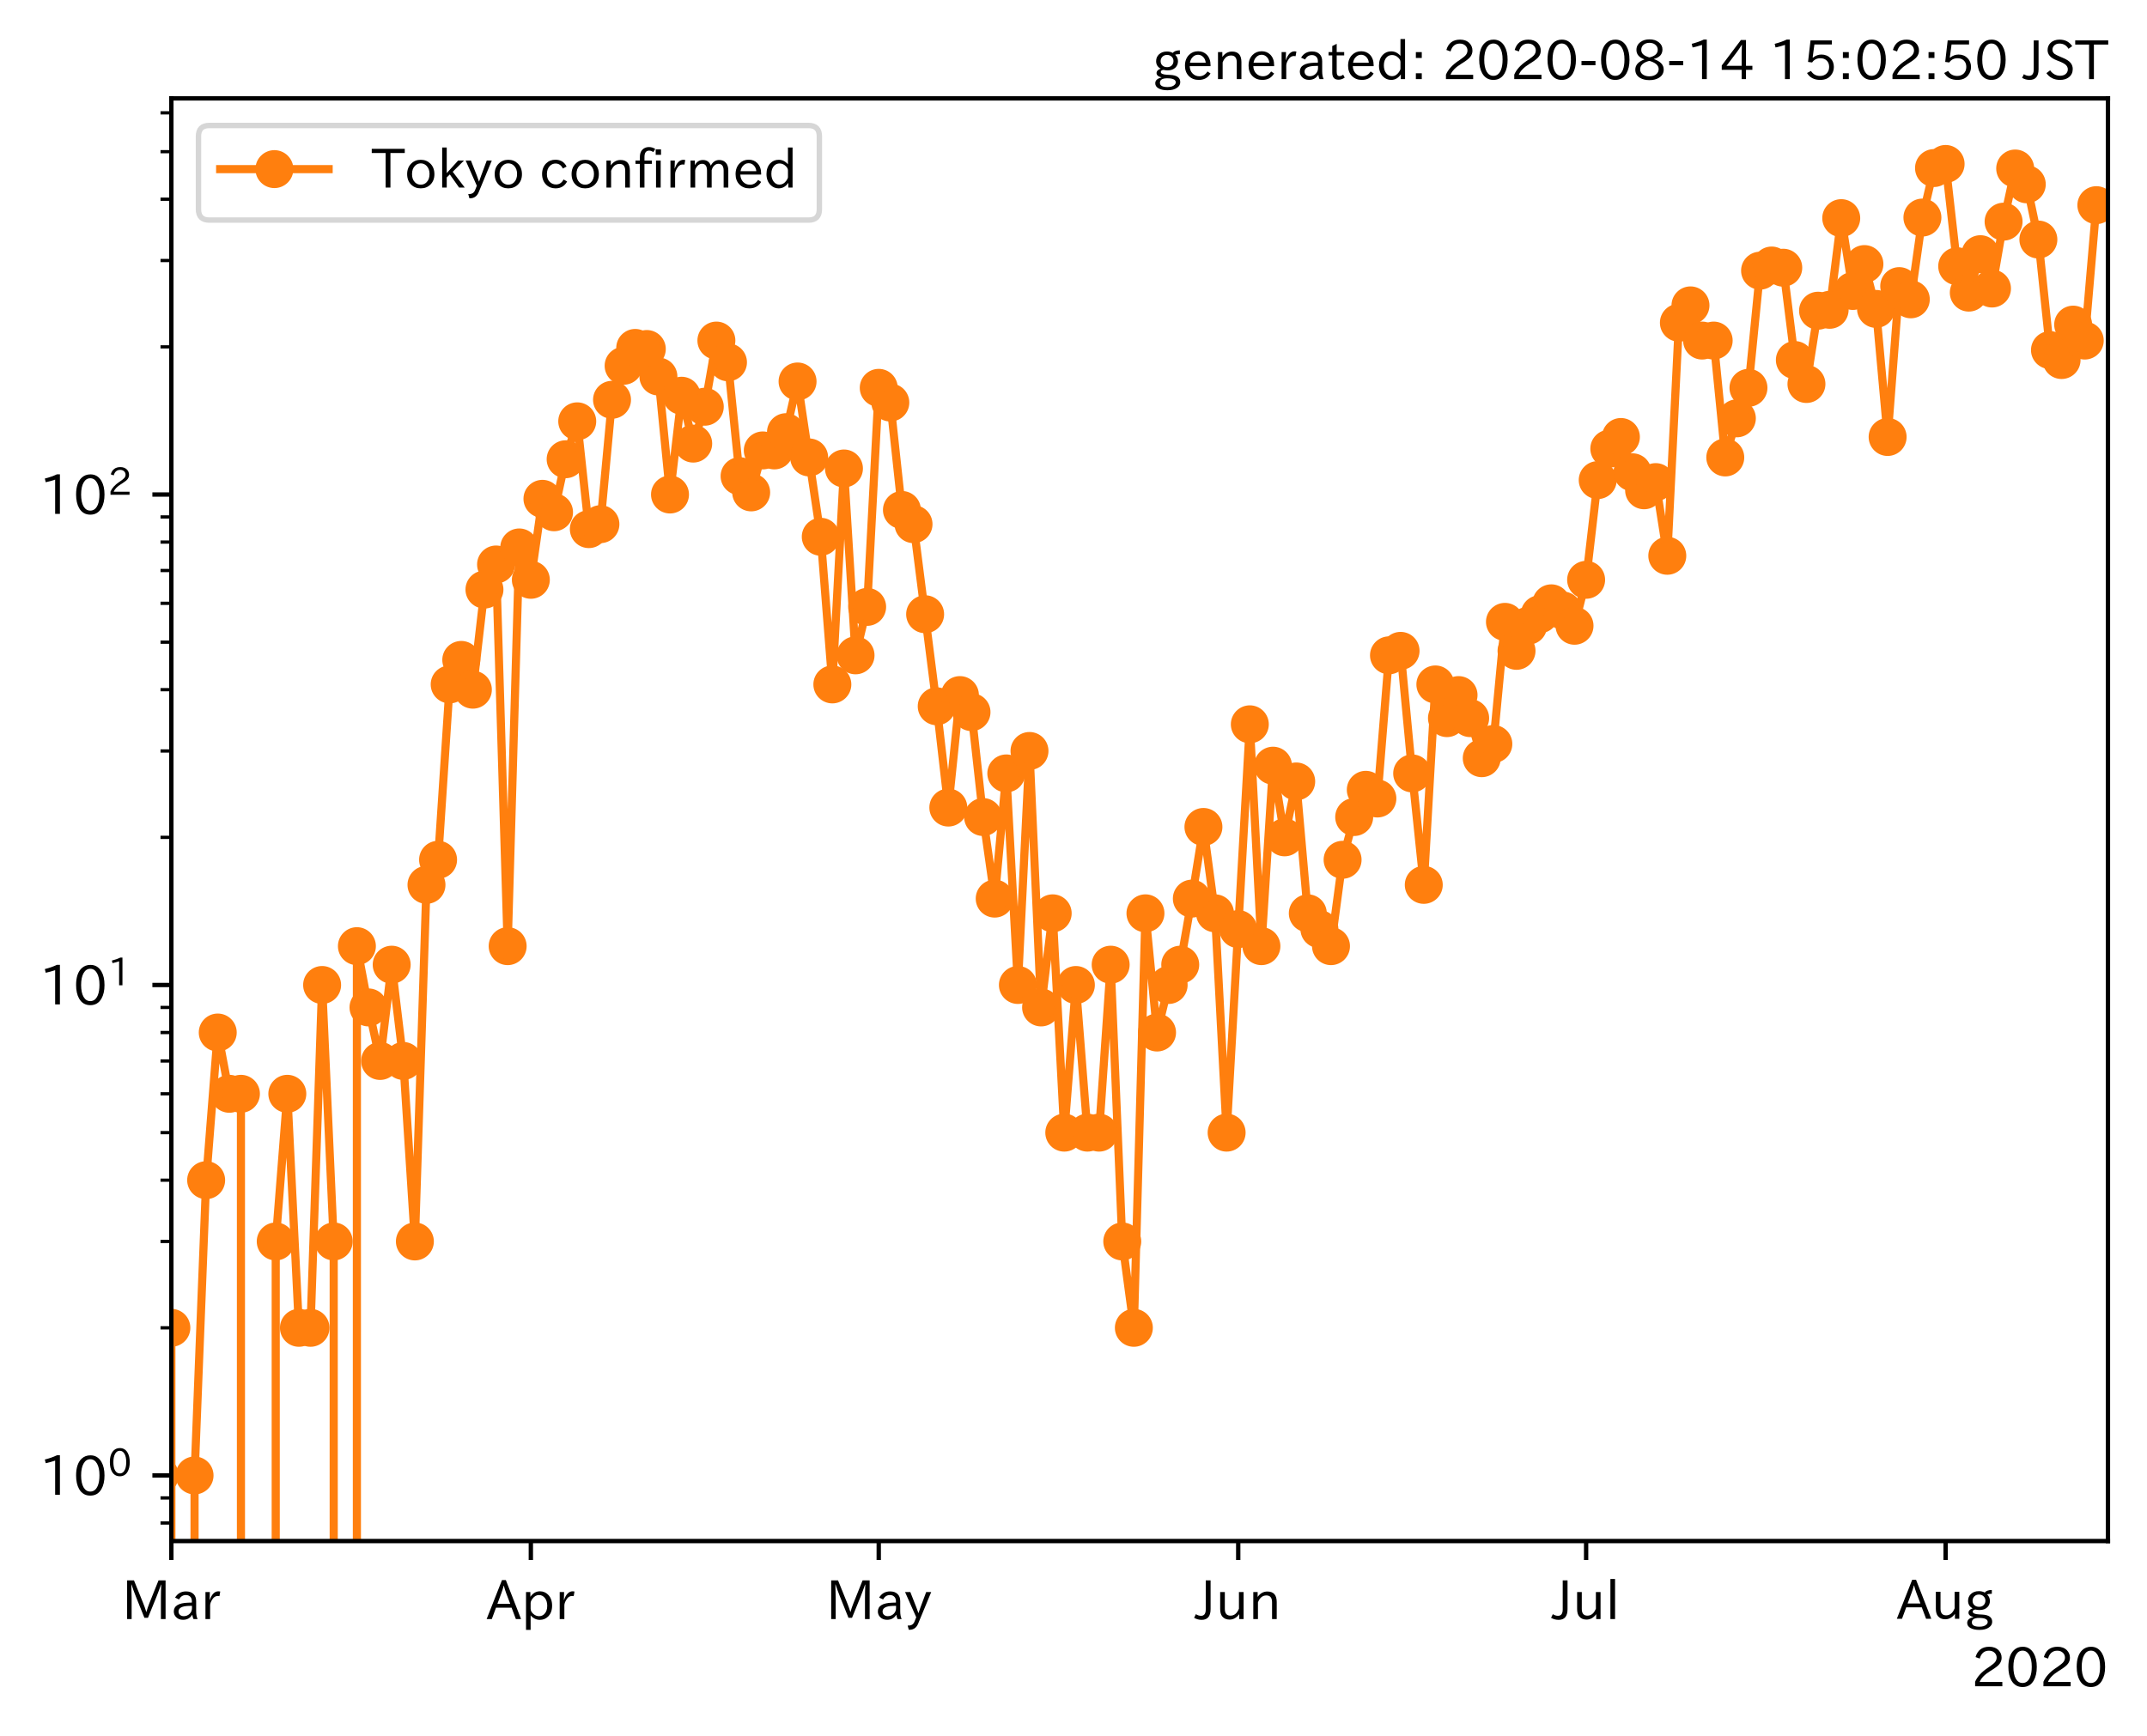 <?xml version="1.0" encoding="utf-8" standalone="no"?>
<!DOCTYPE svg PUBLIC "-//W3C//DTD SVG 1.1//EN"
  "http://www.w3.org/Graphics/SVG/1.1/DTD/svg11.dtd">
<!-- Created with matplotlib (https://matplotlib.org/) -->
<svg height="320.24pt" version="1.1" viewBox="0 0 395.92 320.24" width="395.92pt" xmlns="http://www.w3.org/2000/svg" xmlns:xlink="http://www.w3.org/1999/xlink">
 <defs>
  <style type="text/css">*{stroke-linecap:butt;stroke-linejoin:round;}</style>
 </defs>
 <g id="figure_1">
  <g id="patch_1">
   <path d="M 0 320.24 
L 395.92 320.24 
L 395.92 0 
L 0 0 
z
" style="fill:#ffffff;"/>
  </g>
  <g id="axes_1">
   <g id="patch_2">
    <path d="M 31.6 284.259 
L 388.72 284.259 
L 388.72 18.147 
L 31.6 18.147 
z
" style="fill:#ffffff;"/>
   </g>
   <g id="matplotlib.axis_1">
    <g id="xtick_1">
     <g id="line2d_1">
      <defs>
       <path d="M 0 0 
L 0 3.5 
" id="md4db4e42c4" style="stroke:#000000;stroke-width:0.8;"/>
      </defs>
      <g>
       <use style="stroke:#000000;stroke-width:0.8;" x="31.6" xlink:href="#md4db4e42c4" y="284.259"/>
      </g>
     </g>
     <g id="text_1">
      <!-- Mar -->
      <g transform="translate(22.491 298.749)scale(0.1 -0.1)">
       <defs>
        <path d="M 80.422 0.984 
L 71.828 0.984 
L 71.828 39.594 
Q 71.828 51.266 72.406 64.594 
L 72.016 64.594 
Q 68.062 53.266 63.531 41.797 
L 47.906 3.266 
L 41.406 3.266 
L 25.641 42.578 
Q 20.75 54.781 17.625 64.703 
L 17.234 64.703 
Q 17.828 48.922 17.828 39.891 
L 17.828 0.984 
L 9.516 0.984 
L 9.516 72.406 
L 22.125 72.406 
L 39.109 30.375 
Q 42.141 23 44.828 14.156 
L 45.125 14.156 
Q 47.312 22.125 50.531 30.172 
L 67.438 72.406 
L 80.422 72.406 
z
" id="IPAexGothic-77"/>
        <path d="M 49.312 0.984 
L 41.75 0.984 
Q 39.984 4.734 39.547 8.688 
L 39.203 8.688 
Q 33.547 -0.391 22.312 -0.391 
Q 14.594 -0.391 9.719 4.5 
Q 5.422 8.797 5.422 14.984 
Q 5.422 30.422 32.031 31.203 
L 38.719 31.391 
L 38.719 33.984 
Q 38.719 39.203 35.75 42.188 
Q 32.625 45.312 27.734 45.312 
Q 19.344 45.312 15.141 37.156 
L 7.719 40.578 
Q 14.656 52 27.938 52 
Q 37.109 52 42.047 46.875 
Q 46.625 42.281 46.625 33.891 
L 46.625 15.578 
Q 46.625 6.25 49.312 0.984 
z
M 38.922 25.391 
L 33.453 25.297 
Q 14.109 24.859 14.109 14.891 
Q 14.109 11.375 16.406 9.078 
Q 19.234 6.297 23.828 6.297 
Q 30.219 6.297 34.906 10.984 
Q 38.922 15.141 38.922 21 
z
" id="IPAexGothic-97"/>
        <path d="M 36.078 51.812 
L 34.578 43.266 
Q 32.906 43.609 31.594 43.609 
Q 25.828 43.609 22.078 38.188 
Q 17.391 31.344 17.391 26.172 
L 17.391 0.984 
L 8.797 0.984 
L 8.797 50.781 
L 16.891 50.781 
L 16.5 35.984 
L 16.703 35.984 
Q 22.219 52.203 32.766 52.203 
Q 34.469 52.203 36.078 51.812 
z
" id="IPAexGothic-114"/>
       </defs>
       <use xlink:href="#IPAexGothic-77"/>
       <use x="90.186" xlink:href="#IPAexGothic-97"/>
       <use x="145.166" xlink:href="#IPAexGothic-114"/>
      </g>
     </g>
    </g>
    <g id="xtick_2">
     <g id="line2d_2">
      <g>
       <use style="stroke:#000000;stroke-width:0.8;" x="97.892" xlink:href="#md4db4e42c4" y="284.259"/>
      </g>
     </g>
     <g id="text_2">
      <!-- Apr -->
      <g transform="translate(89.75 298.749)scale(0.1 -0.1)">
       <defs>
        <path d="M 63.375 0.984 
L 53.812 0.984 
L 45.906 22.016 
L 17.188 22.016 
L 9.422 0.984 
L -0.094 0.984 
L 28.219 72.906 
L 35.297 72.906 
z
M 43.406 29.109 
L 36.188 48.094 
Q 33.203 56.062 31.688 62.5 
L 31.391 62.5 
Q 29.641 55.672 26.812 48.094 
L 19.734 29.109 
z
" id="IPAexGothic-65"/>
        <path d="M 16.797 42 
Q 23.828 52.203 34.469 52.203 
Q 43.266 52.203 49.562 45.906 
Q 56.891 38.578 56.891 25.688 
Q 56.891 13.141 49.656 5.812 
Q 43.359 -0.484 34.375 -0.484 
Q 24.516 -0.484 17.281 7.766 
L 17.281 -19 
L 8.797 -19 
L 8.797 50.781 
L 16.797 50.781 
z
M 17.281 30.469 
L 17.281 20.172 
Q 17.281 14.016 23.688 9.375 
Q 27.984 6.297 32.906 6.297 
Q 38.578 6.297 42.578 10.297 
Q 47.906 15.578 47.906 25.484 
Q 47.906 34.375 43.5 39.984 
Q 39.109 45.312 32.812 45.312 
Q 25.875 45.312 20.906 38.812 
Q 17.281 34.125 17.281 30.469 
z
" id="IPAexGothic-112"/>
       </defs>
       <use xlink:href="#IPAexGothic-65"/>
       <use x="63.721" xlink:href="#IPAexGothic-112"/>
       <use x="125.83" xlink:href="#IPAexGothic-114"/>
      </g>
     </g>
    </g>
    <g id="xtick_3">
     <g id="line2d_3">
      <g>
       <use style="stroke:#000000;stroke-width:0.8;" x="162.045" xlink:href="#md4db4e42c4" y="284.259"/>
      </g>
     </g>
     <g id="text_3">
      <!-- May -->
      <g transform="translate(152.325 298.749)scale(0.1 -0.1)">
       <defs>
        <path d="M 48.781 50.781 
L 24.609 -7.625 
Q 19.969 -18.797 8.594 -18.797 
L 7.469 -18.797 
L 5.375 -10.984 
L 6.984 -10.984 
Q 15.141 -10.984 17.969 -3.719 
L 21.188 4.297 
L 0.594 50.781 
L 10.297 50.781 
L 21.297 22.797 
Q 23.875 16.016 25.094 12.203 
L 25.391 12.203 
Q 27.344 18.266 29.109 22.797 
L 39.5 50.781 
z
" id="IPAexGothic-121"/>
       </defs>
       <use xlink:href="#IPAexGothic-77"/>
       <use x="90.186" xlink:href="#IPAexGothic-97"/>
       <use x="145.166" xlink:href="#IPAexGothic-121"/>
      </g>
     </g>
    </g>
    <g id="xtick_4">
     <g id="line2d_4">
      <g>
       <use style="stroke:#000000;stroke-width:0.8;" x="228.337" xlink:href="#md4db4e42c4" y="284.259"/>
      </g>
     </g>
     <g id="text_4">
      <!-- Jun -->
      <g transform="translate(220.397 298.749)scale(0.1 -0.1)">
       <defs>
        <path d="M 28.422 72.406 
L 28.422 19.281 
Q 28.422 -0.484 11.922 -0.484 
Q 4.734 -0.484 -1.953 3.266 
L 1.312 10.062 
Q 5.906 6.984 10.844 6.984 
Q 19.531 6.984 19.531 18.797 
L 19.531 72.406 
z
" id="IPAexGothic-74"/>
        <path d="M 51.312 0.984 
L 43.312 0.984 
L 43.312 10.062 
Q 35.938 0 25.391 0 
Q 16.75 0 11.922 5.859 
Q 8.109 10.594 8.109 19.391 
L 8.109 50.781 
L 16.703 50.781 
L 16.703 19.672 
Q 16.703 7.281 27.094 7.281 
Q 37.594 7.281 42.719 20.172 
L 42.719 50.781 
L 51.312 50.781 
z
" id="IPAexGothic-117"/>
        <path d="M 52 0.984 
L 43.406 0.984 
L 43.406 31.891 
Q 43.406 44.578 32.906 44.578 
Q 22.312 44.578 17.391 31.891 
L 17.391 0.984 
L 8.797 0.984 
L 8.797 50.781 
L 16.797 50.781 
L 16.797 41.797 
Q 23.828 51.812 34.719 51.812 
Q 52 51.812 52 32.375 
z
" id="IPAexGothic-110"/>
       </defs>
       <use xlink:href="#IPAexGothic-74"/>
       <use x="37.988" xlink:href="#IPAexGothic-117"/>
       <use x="98.389" xlink:href="#IPAexGothic-110"/>
      </g>
     </g>
    </g>
    <g id="xtick_5">
     <g id="line2d_5">
      <g>
       <use style="stroke:#000000;stroke-width:0.8;" x="292.49" xlink:href="#md4db4e42c4" y="284.259"/>
      </g>
     </g>
     <g id="text_5">
      <!-- Jul -->
      <g transform="translate(286.221 298.749)scale(0.1 -0.1)">
       <defs>
        <path d="M 17.672 0.984 
L 9.078 0.984 
L 9.078 74.906 
L 17.672 74.906 
z
" id="IPAexGothic-108"/>
       </defs>
       <use xlink:href="#IPAexGothic-74"/>
       <use x="37.988" xlink:href="#IPAexGothic-117"/>
       <use x="98.389" xlink:href="#IPAexGothic-108"/>
      </g>
     </g>
    </g>
    <g id="xtick_6">
     <g id="line2d_6">
      <g>
       <use style="stroke:#000000;stroke-width:0.8;" x="358.782" xlink:href="#md4db4e42c4" y="284.259"/>
      </g>
     </g>
     <g id="text_6">
      <!-- Aug -->
      <g transform="translate(349.8 298.691)scale(0.1 -0.1)">
       <defs>
        <path d="M 20.797 17.969 
Q 15.719 17.531 15.719 14.062 
Q 15.719 9.578 27.547 8.984 
L 33.297 8.688 
Q 51.609 7.766 51.609 -4.594 
Q 51.609 -10.938 45.703 -14.984 
Q 39.359 -19.578 28.031 -19.578 
Q 17.781 -19.578 11.531 -16.062 
Q 5.516 -12.641 5.516 -6.688 
Q 5.516 1.312 16.797 3.859 
L 16.797 4.203 
Q 7.906 6.453 7.906 12.156 
Q 7.906 17.438 15.531 20.266 
Q 7.125 24.609 7.125 34.078 
Q 7.125 41.406 12.016 46.297 
Q 17.625 51.906 27.156 51.906 
Q 33.203 51.906 37.844 49.266 
Q 41.406 53.953 50.922 54.109 
L 50.922 47.078 
Q 44.344 46.922 42.234 45.906 
Q 47.406 40.828 47.406 33.891 
Q 47.406 27 42.719 22.266 
Q 37.5 17.094 28.328 17.094 
Q 24.422 17.094 20.797 17.969 
z
M 27.094 45.609 
Q 22.016 45.609 18.703 42.281 
Q 15.438 39.016 15.438 34.078 
Q 15.438 29.25 18.5 26.312 
Q 21.828 23 27.438 23 
Q 32.719 23 35.891 26.219 
Q 39.109 29.391 39.109 34.422 
Q 39.109 39.016 35.891 42.188 
Q 32.516 45.609 27.094 45.609 
z
M 27.391 2.484 
Q 14.109 2.484 14.109 -5.719 
Q 14.109 -13.672 28.125 -13.672 
Q 37.156 -13.672 41.219 -9.469 
Q 43.312 -7.516 43.312 -4.891 
Q 43.312 2.484 27.391 2.484 
z
" id="IPAexGothic-103"/>
       </defs>
       <use xlink:href="#IPAexGothic-65"/>
       <use x="63.721" xlink:href="#IPAexGothic-117"/>
       <use x="124.121" xlink:href="#IPAexGothic-103"/>
      </g>
     </g>
    </g>
    <g id="text_7">
     <!-- 2020 -->
     <g transform="translate(363.526 311.14)scale(0.1 -0.1)">
      <defs>
       <path d="M 57.172 0.984 
L 6.984 0.984 
L 6.984 9.281 
Q 12.891 23.047 29.594 34.422 
L 32.375 36.281 
Q 40.922 42.141 43.609 45.406 
Q 46.688 49.266 46.688 53.812 
Q 46.688 58.938 43.062 62.547 
Q 39.062 66.547 32.562 66.547 
Q 19.531 66.547 15.484 52 
L 7.766 54.781 
Q 13.328 73.828 33.062 73.828 
Q 43.844 73.828 50.25 67.438 
Q 55.859 61.672 55.859 53.516 
Q 55.859 47.469 52.25 42.531 
Q 48.922 37.75 36.969 30.281 
L 34.859 29 
Q 19.625 19.578 15.281 8.891 
L 57.172 8.891 
z
" id="IPAexGothic-50"/>
       <path d="M 31.844 73.828 
Q 45.016 73.828 52.094 61.625 
Q 57.719 51.953 57.719 36.625 
Q 57.719 21.438 52.094 11.578 
Q 45.125 -0.484 31.5 -0.484 
Q 17.922 -0.484 10.938 11.578 
Q 5.328 21.438 5.328 36.719 
Q 5.328 58.016 15.625 67.719 
Q 22.172 73.828 31.844 73.828 
z
M 31.5 66.656 
Q 23.688 66.656 19.188 58.734 
Q 14.594 50.734 14.594 36.625 
Q 14.594 22.75 19.094 14.797 
Q 23.641 6.984 31.5 6.984 
Q 40.922 6.984 45.453 18.016 
Q 48.438 25.344 48.438 37.109 
Q 48.438 50.875 43.844 58.734 
Q 39.203 66.656 31.5 66.656 
z
" id="IPAexGothic-48"/>
      </defs>
      <use xlink:href="#IPAexGothic-50"/>
      <use x="62.988" xlink:href="#IPAexGothic-48"/>
      <use x="125.977" xlink:href="#IPAexGothic-50"/>
      <use x="188.965" xlink:href="#IPAexGothic-48"/>
     </g>
    </g>
   </g>
   <g id="matplotlib.axis_2">
    <g id="ytick_1">
     <g id="line2d_7">
      <defs>
       <path d="M 0 0 
L -3.5 0 
" id="mec2602afd2" style="stroke:#000000;stroke-width:0.8;"/>
      </defs>
      <g>
       <use style="stroke:#000000;stroke-width:0.8;" x="31.6" xlink:href="#mec2602afd2" y="272.163"/>
      </g>
     </g>
     <g id="text_8">
      <!-- $\mathdefault{10^{0}}$ -->
      <g transform="translate(7.2 275.908)scale(0.1 -0.1)">
       <defs>
        <path d="M 38.484 0.984 
L 29.688 0.984 
L 29.688 64.109 
Q 21.438 61.281 12.312 59.328 
L 10.688 66.109 
Q 23.734 69.391 32.906 73.922 
L 38.484 73.922 
z
" id="IPAexGothic-49"/>
       </defs>
       <use transform="translate(0 0.773)" xlink:href="#IPAexGothic-49"/>
       <use transform="translate(62.988 0.773)" xlink:href="#IPAexGothic-48"/>
       <use transform="translate(126.865 36.32)scale(0.7)" xlink:href="#IPAexGothic-48"/>
      </g>
     </g>
    </g>
    <g id="ytick_2">
     <g id="line2d_8">
      <g>
       <use style="stroke:#000000;stroke-width:0.8;" x="31.6" xlink:href="#mec2602afd2" y="181.689"/>
      </g>
     </g>
     <g id="text_9">
      <!-- $\mathdefault{10^{1}}$ -->
      <g transform="translate(7.2 185.435)scale(0.1 -0.1)">
       <use transform="translate(0 0.708)" xlink:href="#IPAexGothic-49"/>
       <use transform="translate(62.988 0.708)" xlink:href="#IPAexGothic-48"/>
       <use transform="translate(126.865 36.255)scale(0.7)" xlink:href="#IPAexGothic-49"/>
      </g>
     </g>
    </g>
    <g id="ytick_3">
     <g id="line2d_9">
      <g>
       <use style="stroke:#000000;stroke-width:0.8;" x="31.6" xlink:href="#mec2602afd2" y="91.216"/>
      </g>
     </g>
     <g id="text_10">
      <!-- $\mathdefault{10^{2}}$ -->
      <g transform="translate(7.2 94.962)scale(0.1 -0.1)">
       <use transform="translate(0 0.773)" xlink:href="#IPAexGothic-49"/>
       <use transform="translate(62.988 0.773)" xlink:href="#IPAexGothic-48"/>
       <use transform="translate(126.865 36.32)scale(0.7)" xlink:href="#IPAexGothic-50"/>
      </g>
     </g>
    </g>
    <g id="ytick_4">
     <g id="line2d_10">
      <defs>
       <path d="M 0 0 
L -2 0 
" id="m8988c1bbb3" style="stroke:#000000;stroke-width:0.6;"/>
      </defs>
      <g>
       <use style="stroke:#000000;stroke-width:0.6;" x="31.6" xlink:href="#m8988c1bbb3" y="280.93"/>
      </g>
     </g>
    </g>
    <g id="ytick_5">
     <g id="line2d_11">
      <g>
       <use style="stroke:#000000;stroke-width:0.6;" x="31.6" xlink:href="#m8988c1bbb3" y="276.302"/>
      </g>
     </g>
    </g>
    <g id="ytick_6">
     <g id="line2d_12">
      <g>
       <use style="stroke:#000000;stroke-width:0.6;" x="31.6" xlink:href="#m8988c1bbb3" y="244.927"/>
      </g>
     </g>
    </g>
    <g id="ytick_7">
     <g id="line2d_13">
      <g>
       <use style="stroke:#000000;stroke-width:0.6;" x="31.6" xlink:href="#m8988c1bbb3" y="228.996"/>
      </g>
     </g>
    </g>
    <g id="ytick_8">
     <g id="line2d_14">
      <g>
       <use style="stroke:#000000;stroke-width:0.6;" x="31.6" xlink:href="#m8988c1bbb3" y="217.692"/>
      </g>
     </g>
    </g>
    <g id="ytick_9">
     <g id="line2d_15">
      <g>
       <use style="stroke:#000000;stroke-width:0.6;" x="31.6" xlink:href="#m8988c1bbb3" y="208.925"/>
      </g>
     </g>
    </g>
    <g id="ytick_10">
     <g id="line2d_16">
      <g>
       <use style="stroke:#000000;stroke-width:0.6;" x="31.6" xlink:href="#m8988c1bbb3" y="201.761"/>
      </g>
     </g>
    </g>
    <g id="ytick_11">
     <g id="line2d_17">
      <g>
       <use style="stroke:#000000;stroke-width:0.6;" x="31.6" xlink:href="#m8988c1bbb3" y="195.704"/>
      </g>
     </g>
    </g>
    <g id="ytick_12">
     <g id="line2d_18">
      <g>
       <use style="stroke:#000000;stroke-width:0.6;" x="31.6" xlink:href="#m8988c1bbb3" y="190.457"/>
      </g>
     </g>
    </g>
    <g id="ytick_13">
     <g id="line2d_19">
      <g>
       <use style="stroke:#000000;stroke-width:0.6;" x="31.6" xlink:href="#m8988c1bbb3" y="185.829"/>
      </g>
     </g>
    </g>
    <g id="ytick_14">
     <g id="line2d_20">
      <g>
       <use style="stroke:#000000;stroke-width:0.6;" x="31.6" xlink:href="#m8988c1bbb3" y="154.454"/>
      </g>
     </g>
    </g>
    <g id="ytick_15">
     <g id="line2d_21">
      <g>
       <use style="stroke:#000000;stroke-width:0.6;" x="31.6" xlink:href="#m8988c1bbb3" y="138.523"/>
      </g>
     </g>
    </g>
    <g id="ytick_16">
     <g id="line2d_22">
      <g>
       <use style="stroke:#000000;stroke-width:0.6;" x="31.6" xlink:href="#m8988c1bbb3" y="127.219"/>
      </g>
     </g>
    </g>
    <g id="ytick_17">
     <g id="line2d_23">
      <g>
       <use style="stroke:#000000;stroke-width:0.6;" x="31.6" xlink:href="#m8988c1bbb3" y="118.451"/>
      </g>
     </g>
    </g>
    <g id="ytick_18">
     <g id="line2d_24">
      <g>
       <use style="stroke:#000000;stroke-width:0.6;" x="31.6" xlink:href="#m8988c1bbb3" y="111.288"/>
      </g>
     </g>
    </g>
    <g id="ytick_19">
     <g id="line2d_25">
      <g>
       <use style="stroke:#000000;stroke-width:0.6;" x="31.6" xlink:href="#m8988c1bbb3" y="105.231"/>
      </g>
     </g>
    </g>
    <g id="ytick_20">
     <g id="line2d_26">
      <g>
       <use style="stroke:#000000;stroke-width:0.6;" x="31.6" xlink:href="#m8988c1bbb3" y="99.984"/>
      </g>
     </g>
    </g>
    <g id="ytick_21">
     <g id="line2d_27">
      <g>
       <use style="stroke:#000000;stroke-width:0.6;" x="31.6" xlink:href="#m8988c1bbb3" y="95.356"/>
      </g>
     </g>
    </g>
    <g id="ytick_22">
     <g id="line2d_28">
      <g>
       <use style="stroke:#000000;stroke-width:0.6;" x="31.6" xlink:href="#m8988c1bbb3" y="63.981"/>
      </g>
     </g>
    </g>
    <g id="ytick_23">
     <g id="line2d_29">
      <g>
       <use style="stroke:#000000;stroke-width:0.6;" x="31.6" xlink:href="#m8988c1bbb3" y="48.05"/>
      </g>
     </g>
    </g>
    <g id="ytick_24">
     <g id="line2d_30">
      <g>
       <use style="stroke:#000000;stroke-width:0.6;" x="31.6" xlink:href="#m8988c1bbb3" y="36.746"/>
      </g>
     </g>
    </g>
    <g id="ytick_25">
     <g id="line2d_31">
      <g>
       <use style="stroke:#000000;stroke-width:0.6;" x="31.6" xlink:href="#m8988c1bbb3" y="27.978"/>
      </g>
     </g>
    </g>
    <g id="ytick_26">
     <g id="line2d_32">
      <g>
       <use style="stroke:#000000;stroke-width:0.6;" x="31.6" xlink:href="#m8988c1bbb3" y="20.814"/>
      </g>
     </g>
    </g>
   </g>
   <g id="line2d_33">
    <path clip-path="url(#p48cbb33441)" d="M -1 203.788 
L -0.477 190.457 
L 1.662 208.925 
L 1.664 321.24 
M 5.937 321.24 
L 5.939 228.996 
L 8.077 228.996 
L 8.079 321.24 
M 12.352 321.24 
L 12.354 228.996 
L 14.492 272.163 
L 14.494 321.24 
M 18.767 321.24 
L 18.769 228.996 
L 18.772 321.24 
M 23.044 321.24 
L 23.046 228.996 
L 25.185 272.163 
L 25.186 321.24 
M 29.46 321.24 
L 29.462 272.163 
L 31.6 244.927 
L 31.602 321.24 
M 35.876 321.24 
L 35.877 272.163 
L 38.015 217.692 
L 40.154 190.457 
L 42.292 201.761 
L 44.431 201.761 
L 44.433 321.24 
M 50.844 321.24 
L 50.846 228.996 
L 52.984 201.761 
L 55.123 244.927 
L 57.261 244.927 
L 59.4 181.689 
L 61.538 228.996 
L 61.54 321.24 
M 65.812 321.24 
L 65.815 174.526 
L 67.954 185.829 
L 70.092 195.704 
L 72.23 177.945 
L 74.369 195.704 
L 76.507 228.996 
L 78.646 163.222 
L 80.784 158.594 
L 82.923 126.249 
L 85.061 121.728 
L 87.2 127.219 
L 89.338 108.752 
L 91.476 104.124 
L 93.615 174.526 
L 95.753 100.979 
L 97.892 106.952 
L 100.03 92.01 
L 102.169 94.493 
L 104.307 84.713 
L 106.446 77.716 
L 108.584 97.602 
L 110.722 96.688 
L 112.861 73.744 
L 114.999 67.472 
L 117.138 64.178 
L 119.276 64.376 
L 121.415 69.453 
L 123.553 91.216 
L 125.691 72.995 
L 127.83 81.825 
L 129.968 75.024 
L 132.107 62.82 
L 134.245 66.833 
L 136.384 87.83 
L 138.522 90.825 
L 140.661 83.082 
L 142.799 83.082 
L 144.937 79.717 
L 147.076 70.367 
L 151.353 99.014 
L 153.491 126.249 
L 155.63 86.414 
L 157.768 120.883 
L 159.907 111.948 
L 162.045 71.54 
L 164.183 74.251 
L 166.322 94.068 
L 168.46 96.688 
L 172.737 130.282 
L 174.876 148.963 
L 177.014 128.214 
L 179.153 131.359 
L 181.291 150.709 
L 183.429 165.758 
L 185.568 142.663 
L 187.706 181.689 
L 189.845 138.523 
L 191.983 185.829 
L 194.122 168.469 
L 196.26 208.925 
L 198.399 181.689 
L 200.537 208.925 
L 202.675 208.925 
L 204.814 177.945 
L 206.952 228.996 
L 209.091 244.927 
L 211.229 168.469 
L 213.368 190.457 
L 215.506 181.689 
L 217.645 177.945 
L 219.783 165.758 
L 221.921 152.537 
L 224.06 168.469 
L 226.198 208.925 
L 230.475 133.605 
L 232.614 174.526 
L 234.752 141.234 
L 236.891 154.454 
L 239.029 144.146 
L 241.167 168.469 
L 243.306 171.381 
L 245.444 174.526 
L 247.583 158.594 
L 249.721 150.709 
L 251.86 145.687 
L 253.998 147.291 
L 256.137 120.883 
L 258.275 120.055 
L 260.413 142.663 
L 262.552 163.222 
L 264.69 126.249 
L 266.829 132.466 
L 268.967 128.214 
L 271.106 132.466 
L 273.244 139.855 
L 275.383 137.234 
L 277.521 114.707 
L 279.659 120.055 
L 281.798 115.427 
L 286.075 111.288 
L 288.213 112.62 
L 290.352 115.427 
L 292.49 106.952 
L 294.629 88.558 
L 296.767 82.764 
L 298.905 80.606 
L 301.044 87.116 
L 303.182 90.438 
L 305.321 88.927 
L 307.459 102.52 
L 309.598 59.528 
L 311.736 56.329 
L 313.874 62.82 
L 316.013 62.82 
L 318.151 84.381 
L 320.29 77.163 
L 322.428 71.54 
L 324.567 49.927 
L 326.705 48.977 
L 328.844 49.382 
L 330.982 66.412 
L 333.12 70.832 
L 335.259 57.312 
L 337.397 57.146 
L 339.536 40.236 
L 341.674 53.672 
L 343.813 48.71 
L 345.951 56.981 
L 348.09 80.606 
L 350.228 52.776 
L 352.366 55.213 
L 354.505 40.129 
L 356.643 30.999 
L 358.782 30.243 
L 360.92 49.112 
L 363.059 53.976 
L 365.197 46.888 
L 367.336 53.222 
L 369.474 40.886 
L 371.612 31.084 
L 373.751 33.996 
L 375.889 44.186 
L 378.028 64.575 
L 380.166 66.412 
L 382.305 59.881 
L 384.443 62.82 
L 386.582 37.842 
L 386.582 37.842 
" style="fill:none;stroke:#ff7f0e;stroke-linecap:square;stroke-width:1.5;"/>
    <defs>
     <path d="M 0 3 
C 0.796 3 1.559 2.684 2.121 2.121 
C 2.684 1.559 3 0.796 3 0 
C 3 -0.796 2.684 -1.559 2.121 -2.121 
C 1.559 -2.684 0.796 -3 0 -3 
C -0.796 -3 -1.559 -2.684 -2.121 -2.121 
C -2.684 -1.559 -3 -0.796 -3 0 
C -3 0.796 -2.684 1.559 -2.121 2.121 
C -1.559 2.684 -0.796 3 0 3 
z
" id="m28da78e1c6" style="stroke:#ff7f0e;"/>
    </defs>
    <g clip-path="url(#p48cbb33441)">
     <use style="fill:#ff7f0e;stroke:#ff7f0e;" x="-1" xlink:href="#m28da78e1c6" y="203.788"/>
     <use style="fill:#ff7f0e;stroke:#ff7f0e;" x="-0.477" xlink:href="#m28da78e1c6" y="190.457"/>
     <use style="fill:#ff7f0e;stroke:#ff7f0e;" x="1.662" xlink:href="#m28da78e1c6" y="208.925"/>
     <use style="fill:#ff7f0e;stroke:#ff7f0e;" x="2.201" xlink:href="#m28da78e1c6" y="23058.271"/>
     <use style="fill:#ff7f0e;stroke:#ff7f0e;" x="5.399" xlink:href="#m28da78e1c6" y="23058.271"/>
     <use style="fill:#ff7f0e;stroke:#ff7f0e;" x="5.939" xlink:href="#m28da78e1c6" y="228.996"/>
     <use style="fill:#ff7f0e;stroke:#ff7f0e;" x="8.077" xlink:href="#m28da78e1c6" y="228.996"/>
     <use style="fill:#ff7f0e;stroke:#ff7f0e;" x="8.616" xlink:href="#m28da78e1c6" y="23058.271"/>
     <use style="fill:#ff7f0e;stroke:#ff7f0e;" x="11.815" xlink:href="#m28da78e1c6" y="23058.271"/>
     <use style="fill:#ff7f0e;stroke:#ff7f0e;" x="12.354" xlink:href="#m28da78e1c6" y="228.996"/>
     <use style="fill:#ff7f0e;stroke:#ff7f0e;" x="14.492" xlink:href="#m28da78e1c6" y="272.163"/>
     <use style="fill:#ff7f0e;stroke:#ff7f0e;" x="15.031" xlink:href="#m28da78e1c6" y="23058.271"/>
     <use style="fill:#ff7f0e;stroke:#ff7f0e;" x="18.23" xlink:href="#m28da78e1c6" y="23058.271"/>
     <use style="fill:#ff7f0e;stroke:#ff7f0e;" x="18.769" xlink:href="#m28da78e1c6" y="228.996"/>
     <use style="fill:#ff7f0e;stroke:#ff7f0e;" x="19.309" xlink:href="#m28da78e1c6" y="23058.271"/>
     <use style="fill:#ff7f0e;stroke:#ff7f0e;" x="22.507" xlink:href="#m28da78e1c6" y="23058.271"/>
     <use style="fill:#ff7f0e;stroke:#ff7f0e;" x="23.046" xlink:href="#m28da78e1c6" y="228.996"/>
     <use style="fill:#ff7f0e;stroke:#ff7f0e;" x="25.185" xlink:href="#m28da78e1c6" y="272.163"/>
     <use style="fill:#ff7f0e;stroke:#ff7f0e;" x="25.723" xlink:href="#m28da78e1c6" y="23058.271"/>
     <use style="fill:#ff7f0e;stroke:#ff7f0e;" x="28.923" xlink:href="#m28da78e1c6" y="23058.271"/>
     <use style="fill:#ff7f0e;stroke:#ff7f0e;" x="29.462" xlink:href="#m28da78e1c6" y="272.163"/>
     <use style="fill:#ff7f0e;stroke:#ff7f0e;" x="31.6" xlink:href="#m28da78e1c6" y="244.927"/>
     <use style="fill:#ff7f0e;stroke:#ff7f0e;" x="32.139" xlink:href="#m28da78e1c6" y="23058.271"/>
     <use style="fill:#ff7f0e;stroke:#ff7f0e;" x="35.338" xlink:href="#m28da78e1c6" y="23058.271"/>
     <use style="fill:#ff7f0e;stroke:#ff7f0e;" x="35.877" xlink:href="#m28da78e1c6" y="272.163"/>
     <use style="fill:#ff7f0e;stroke:#ff7f0e;" x="38.015" xlink:href="#m28da78e1c6" y="217.692"/>
     <use style="fill:#ff7f0e;stroke:#ff7f0e;" x="40.154" xlink:href="#m28da78e1c6" y="190.457"/>
     <use style="fill:#ff7f0e;stroke:#ff7f0e;" x="42.292" xlink:href="#m28da78e1c6" y="201.761"/>
     <use style="fill:#ff7f0e;stroke:#ff7f0e;" x="44.431" xlink:href="#m28da78e1c6" y="201.761"/>
     <use style="fill:#ff7f0e;stroke:#ff7f0e;" x="44.97" xlink:href="#m28da78e1c6" y="23058.271"/>
     <use style="fill:#ff7f0e;stroke:#ff7f0e;" x="50.307" xlink:href="#m28da78e1c6" y="23058.271"/>
     <use style="fill:#ff7f0e;stroke:#ff7f0e;" x="50.846" xlink:href="#m28da78e1c6" y="228.996"/>
     <use style="fill:#ff7f0e;stroke:#ff7f0e;" x="52.984" xlink:href="#m28da78e1c6" y="201.761"/>
     <use style="fill:#ff7f0e;stroke:#ff7f0e;" x="55.123" xlink:href="#m28da78e1c6" y="244.927"/>
     <use style="fill:#ff7f0e;stroke:#ff7f0e;" x="57.261" xlink:href="#m28da78e1c6" y="244.927"/>
     <use style="fill:#ff7f0e;stroke:#ff7f0e;" x="59.4" xlink:href="#m28da78e1c6" y="181.689"/>
     <use style="fill:#ff7f0e;stroke:#ff7f0e;" x="61.538" xlink:href="#m28da78e1c6" y="228.996"/>
     <use style="fill:#ff7f0e;stroke:#ff7f0e;" x="62.078" xlink:href="#m28da78e1c6" y="23058.271"/>
     <use style="fill:#ff7f0e;stroke:#ff7f0e;" x="65.275" xlink:href="#m28da78e1c6" y="23058.271"/>
     <use style="fill:#ff7f0e;stroke:#ff7f0e;" x="65.815" xlink:href="#m28da78e1c6" y="174.526"/>
     <use style="fill:#ff7f0e;stroke:#ff7f0e;" x="67.954" xlink:href="#m28da78e1c6" y="185.829"/>
     <use style="fill:#ff7f0e;stroke:#ff7f0e;" x="70.092" xlink:href="#m28da78e1c6" y="195.704"/>
     <use style="fill:#ff7f0e;stroke:#ff7f0e;" x="72.23" xlink:href="#m28da78e1c6" y="177.945"/>
     <use style="fill:#ff7f0e;stroke:#ff7f0e;" x="74.369" xlink:href="#m28da78e1c6" y="195.704"/>
     <use style="fill:#ff7f0e;stroke:#ff7f0e;" x="76.507" xlink:href="#m28da78e1c6" y="228.996"/>
     <use style="fill:#ff7f0e;stroke:#ff7f0e;" x="78.646" xlink:href="#m28da78e1c6" y="163.222"/>
     <use style="fill:#ff7f0e;stroke:#ff7f0e;" x="80.784" xlink:href="#m28da78e1c6" y="158.594"/>
     <use style="fill:#ff7f0e;stroke:#ff7f0e;" x="82.923" xlink:href="#m28da78e1c6" y="126.249"/>
     <use style="fill:#ff7f0e;stroke:#ff7f0e;" x="85.061" xlink:href="#m28da78e1c6" y="121.728"/>
     <use style="fill:#ff7f0e;stroke:#ff7f0e;" x="87.2" xlink:href="#m28da78e1c6" y="127.219"/>
     <use style="fill:#ff7f0e;stroke:#ff7f0e;" x="89.338" xlink:href="#m28da78e1c6" y="108.752"/>
     <use style="fill:#ff7f0e;stroke:#ff7f0e;" x="91.476" xlink:href="#m28da78e1c6" y="104.124"/>
     <use style="fill:#ff7f0e;stroke:#ff7f0e;" x="93.615" xlink:href="#m28da78e1c6" y="174.526"/>
     <use style="fill:#ff7f0e;stroke:#ff7f0e;" x="95.753" xlink:href="#m28da78e1c6" y="100.979"/>
     <use style="fill:#ff7f0e;stroke:#ff7f0e;" x="97.892" xlink:href="#m28da78e1c6" y="106.952"/>
     <use style="fill:#ff7f0e;stroke:#ff7f0e;" x="100.03" xlink:href="#m28da78e1c6" y="92.01"/>
     <use style="fill:#ff7f0e;stroke:#ff7f0e;" x="102.169" xlink:href="#m28da78e1c6" y="94.493"/>
     <use style="fill:#ff7f0e;stroke:#ff7f0e;" x="104.307" xlink:href="#m28da78e1c6" y="84.713"/>
     <use style="fill:#ff7f0e;stroke:#ff7f0e;" x="106.446" xlink:href="#m28da78e1c6" y="77.716"/>
     <use style="fill:#ff7f0e;stroke:#ff7f0e;" x="108.584" xlink:href="#m28da78e1c6" y="97.602"/>
     <use style="fill:#ff7f0e;stroke:#ff7f0e;" x="110.722" xlink:href="#m28da78e1c6" y="96.688"/>
     <use style="fill:#ff7f0e;stroke:#ff7f0e;" x="112.861" xlink:href="#m28da78e1c6" y="73.744"/>
     <use style="fill:#ff7f0e;stroke:#ff7f0e;" x="114.999" xlink:href="#m28da78e1c6" y="67.472"/>
     <use style="fill:#ff7f0e;stroke:#ff7f0e;" x="117.138" xlink:href="#m28da78e1c6" y="64.178"/>
     <use style="fill:#ff7f0e;stroke:#ff7f0e;" x="119.276" xlink:href="#m28da78e1c6" y="64.376"/>
     <use style="fill:#ff7f0e;stroke:#ff7f0e;" x="121.415" xlink:href="#m28da78e1c6" y="69.453"/>
     <use style="fill:#ff7f0e;stroke:#ff7f0e;" x="123.553" xlink:href="#m28da78e1c6" y="91.216"/>
     <use style="fill:#ff7f0e;stroke:#ff7f0e;" x="125.691" xlink:href="#m28da78e1c6" y="72.995"/>
     <use style="fill:#ff7f0e;stroke:#ff7f0e;" x="127.83" xlink:href="#m28da78e1c6" y="81.825"/>
     <use style="fill:#ff7f0e;stroke:#ff7f0e;" x="129.968" xlink:href="#m28da78e1c6" y="75.024"/>
     <use style="fill:#ff7f0e;stroke:#ff7f0e;" x="132.107" xlink:href="#m28da78e1c6" y="62.82"/>
     <use style="fill:#ff7f0e;stroke:#ff7f0e;" x="134.245" xlink:href="#m28da78e1c6" y="66.833"/>
     <use style="fill:#ff7f0e;stroke:#ff7f0e;" x="136.384" xlink:href="#m28da78e1c6" y="87.83"/>
     <use style="fill:#ff7f0e;stroke:#ff7f0e;" x="138.522" xlink:href="#m28da78e1c6" y="90.825"/>
     <use style="fill:#ff7f0e;stroke:#ff7f0e;" x="140.661" xlink:href="#m28da78e1c6" y="83.082"/>
     <use style="fill:#ff7f0e;stroke:#ff7f0e;" x="142.799" xlink:href="#m28da78e1c6" y="83.082"/>
     <use style="fill:#ff7f0e;stroke:#ff7f0e;" x="144.937" xlink:href="#m28da78e1c6" y="79.717"/>
     <use style="fill:#ff7f0e;stroke:#ff7f0e;" x="147.076" xlink:href="#m28da78e1c6" y="70.367"/>
     <use style="fill:#ff7f0e;stroke:#ff7f0e;" x="149.214" xlink:href="#m28da78e1c6" y="84.381"/>
     <use style="fill:#ff7f0e;stroke:#ff7f0e;" x="151.353" xlink:href="#m28da78e1c6" y="99.014"/>
     <use style="fill:#ff7f0e;stroke:#ff7f0e;" x="153.491" xlink:href="#m28da78e1c6" y="126.249"/>
     <use style="fill:#ff7f0e;stroke:#ff7f0e;" x="155.63" xlink:href="#m28da78e1c6" y="86.414"/>
     <use style="fill:#ff7f0e;stroke:#ff7f0e;" x="157.768" xlink:href="#m28da78e1c6" y="120.883"/>
     <use style="fill:#ff7f0e;stroke:#ff7f0e;" x="159.907" xlink:href="#m28da78e1c6" y="111.948"/>
     <use style="fill:#ff7f0e;stroke:#ff7f0e;" x="162.045" xlink:href="#m28da78e1c6" y="71.54"/>
     <use style="fill:#ff7f0e;stroke:#ff7f0e;" x="164.183" xlink:href="#m28da78e1c6" y="74.251"/>
     <use style="fill:#ff7f0e;stroke:#ff7f0e;" x="166.322" xlink:href="#m28da78e1c6" y="94.068"/>
     <use style="fill:#ff7f0e;stroke:#ff7f0e;" x="168.46" xlink:href="#m28da78e1c6" y="96.688"/>
     <use style="fill:#ff7f0e;stroke:#ff7f0e;" x="170.599" xlink:href="#m28da78e1c6" y="113.303"/>
     <use style="fill:#ff7f0e;stroke:#ff7f0e;" x="172.737" xlink:href="#m28da78e1c6" y="130.282"/>
     <use style="fill:#ff7f0e;stroke:#ff7f0e;" x="174.876" xlink:href="#m28da78e1c6" y="148.963"/>
     <use style="fill:#ff7f0e;stroke:#ff7f0e;" x="177.014" xlink:href="#m28da78e1c6" y="128.214"/>
     <use style="fill:#ff7f0e;stroke:#ff7f0e;" x="179.153" xlink:href="#m28da78e1c6" y="131.359"/>
     <use style="fill:#ff7f0e;stroke:#ff7f0e;" x="181.291" xlink:href="#m28da78e1c6" y="150.709"/>
     <use style="fill:#ff7f0e;stroke:#ff7f0e;" x="183.429" xlink:href="#m28da78e1c6" y="165.758"/>
     <use style="fill:#ff7f0e;stroke:#ff7f0e;" x="185.568" xlink:href="#m28da78e1c6" y="142.663"/>
     <use style="fill:#ff7f0e;stroke:#ff7f0e;" x="187.706" xlink:href="#m28da78e1c6" y="181.689"/>
     <use style="fill:#ff7f0e;stroke:#ff7f0e;" x="189.845" xlink:href="#m28da78e1c6" y="138.523"/>
     <use style="fill:#ff7f0e;stroke:#ff7f0e;" x="191.983" xlink:href="#m28da78e1c6" y="185.829"/>
     <use style="fill:#ff7f0e;stroke:#ff7f0e;" x="194.122" xlink:href="#m28da78e1c6" y="168.469"/>
     <use style="fill:#ff7f0e;stroke:#ff7f0e;" x="196.26" xlink:href="#m28da78e1c6" y="208.925"/>
     <use style="fill:#ff7f0e;stroke:#ff7f0e;" x="198.399" xlink:href="#m28da78e1c6" y="181.689"/>
     <use style="fill:#ff7f0e;stroke:#ff7f0e;" x="200.537" xlink:href="#m28da78e1c6" y="208.925"/>
     <use style="fill:#ff7f0e;stroke:#ff7f0e;" x="202.675" xlink:href="#m28da78e1c6" y="208.925"/>
     <use style="fill:#ff7f0e;stroke:#ff7f0e;" x="204.814" xlink:href="#m28da78e1c6" y="177.945"/>
     <use style="fill:#ff7f0e;stroke:#ff7f0e;" x="206.952" xlink:href="#m28da78e1c6" y="228.996"/>
     <use style="fill:#ff7f0e;stroke:#ff7f0e;" x="209.091" xlink:href="#m28da78e1c6" y="244.927"/>
     <use style="fill:#ff7f0e;stroke:#ff7f0e;" x="211.229" xlink:href="#m28da78e1c6" y="168.469"/>
     <use style="fill:#ff7f0e;stroke:#ff7f0e;" x="213.368" xlink:href="#m28da78e1c6" y="190.457"/>
     <use style="fill:#ff7f0e;stroke:#ff7f0e;" x="215.506" xlink:href="#m28da78e1c6" y="181.689"/>
     <use style="fill:#ff7f0e;stroke:#ff7f0e;" x="217.645" xlink:href="#m28da78e1c6" y="177.945"/>
     <use style="fill:#ff7f0e;stroke:#ff7f0e;" x="219.783" xlink:href="#m28da78e1c6" y="165.758"/>
     <use style="fill:#ff7f0e;stroke:#ff7f0e;" x="221.921" xlink:href="#m28da78e1c6" y="152.537"/>
     <use style="fill:#ff7f0e;stroke:#ff7f0e;" x="224.06" xlink:href="#m28da78e1c6" y="168.469"/>
     <use style="fill:#ff7f0e;stroke:#ff7f0e;" x="226.198" xlink:href="#m28da78e1c6" y="208.925"/>
     <use style="fill:#ff7f0e;stroke:#ff7f0e;" x="228.337" xlink:href="#m28da78e1c6" y="171.381"/>
     <use style="fill:#ff7f0e;stroke:#ff7f0e;" x="230.475" xlink:href="#m28da78e1c6" y="133.605"/>
     <use style="fill:#ff7f0e;stroke:#ff7f0e;" x="232.614" xlink:href="#m28da78e1c6" y="174.526"/>
     <use style="fill:#ff7f0e;stroke:#ff7f0e;" x="234.752" xlink:href="#m28da78e1c6" y="141.234"/>
     <use style="fill:#ff7f0e;stroke:#ff7f0e;" x="236.891" xlink:href="#m28da78e1c6" y="154.454"/>
     <use style="fill:#ff7f0e;stroke:#ff7f0e;" x="239.029" xlink:href="#m28da78e1c6" y="144.146"/>
     <use style="fill:#ff7f0e;stroke:#ff7f0e;" x="241.167" xlink:href="#m28da78e1c6" y="168.469"/>
     <use style="fill:#ff7f0e;stroke:#ff7f0e;" x="243.306" xlink:href="#m28da78e1c6" y="171.381"/>
     <use style="fill:#ff7f0e;stroke:#ff7f0e;" x="245.444" xlink:href="#m28da78e1c6" y="174.526"/>
     <use style="fill:#ff7f0e;stroke:#ff7f0e;" x="247.583" xlink:href="#m28da78e1c6" y="158.594"/>
     <use style="fill:#ff7f0e;stroke:#ff7f0e;" x="249.721" xlink:href="#m28da78e1c6" y="150.709"/>
     <use style="fill:#ff7f0e;stroke:#ff7f0e;" x="251.86" xlink:href="#m28da78e1c6" y="145.687"/>
     <use style="fill:#ff7f0e;stroke:#ff7f0e;" x="253.998" xlink:href="#m28da78e1c6" y="147.291"/>
     <use style="fill:#ff7f0e;stroke:#ff7f0e;" x="256.137" xlink:href="#m28da78e1c6" y="120.883"/>
     <use style="fill:#ff7f0e;stroke:#ff7f0e;" x="258.275" xlink:href="#m28da78e1c6" y="120.055"/>
     <use style="fill:#ff7f0e;stroke:#ff7f0e;" x="260.413" xlink:href="#m28da78e1c6" y="142.663"/>
     <use style="fill:#ff7f0e;stroke:#ff7f0e;" x="262.552" xlink:href="#m28da78e1c6" y="163.222"/>
     <use style="fill:#ff7f0e;stroke:#ff7f0e;" x="264.69" xlink:href="#m28da78e1c6" y="126.249"/>
     <use style="fill:#ff7f0e;stroke:#ff7f0e;" x="266.829" xlink:href="#m28da78e1c6" y="132.466"/>
     <use style="fill:#ff7f0e;stroke:#ff7f0e;" x="268.967" xlink:href="#m28da78e1c6" y="128.214"/>
     <use style="fill:#ff7f0e;stroke:#ff7f0e;" x="271.106" xlink:href="#m28da78e1c6" y="132.466"/>
     <use style="fill:#ff7f0e;stroke:#ff7f0e;" x="273.244" xlink:href="#m28da78e1c6" y="139.855"/>
     <use style="fill:#ff7f0e;stroke:#ff7f0e;" x="275.383" xlink:href="#m28da78e1c6" y="137.234"/>
     <use style="fill:#ff7f0e;stroke:#ff7f0e;" x="277.521" xlink:href="#m28da78e1c6" y="114.707"/>
     <use style="fill:#ff7f0e;stroke:#ff7f0e;" x="279.659" xlink:href="#m28da78e1c6" y="120.055"/>
     <use style="fill:#ff7f0e;stroke:#ff7f0e;" x="281.798" xlink:href="#m28da78e1c6" y="115.427"/>
     <use style="fill:#ff7f0e;stroke:#ff7f0e;" x="283.936" xlink:href="#m28da78e1c6" y="113.303"/>
     <use style="fill:#ff7f0e;stroke:#ff7f0e;" x="286.075" xlink:href="#m28da78e1c6" y="111.288"/>
     <use style="fill:#ff7f0e;stroke:#ff7f0e;" x="288.213" xlink:href="#m28da78e1c6" y="112.62"/>
     <use style="fill:#ff7f0e;stroke:#ff7f0e;" x="290.352" xlink:href="#m28da78e1c6" y="115.427"/>
     <use style="fill:#ff7f0e;stroke:#ff7f0e;" x="292.49" xlink:href="#m28da78e1c6" y="106.952"/>
     <use style="fill:#ff7f0e;stroke:#ff7f0e;" x="294.629" xlink:href="#m28da78e1c6" y="88.558"/>
     <use style="fill:#ff7f0e;stroke:#ff7f0e;" x="296.767" xlink:href="#m28da78e1c6" y="82.764"/>
     <use style="fill:#ff7f0e;stroke:#ff7f0e;" x="298.905" xlink:href="#m28da78e1c6" y="80.606"/>
     <use style="fill:#ff7f0e;stroke:#ff7f0e;" x="301.044" xlink:href="#m28da78e1c6" y="87.116"/>
     <use style="fill:#ff7f0e;stroke:#ff7f0e;" x="303.182" xlink:href="#m28da78e1c6" y="90.438"/>
     <use style="fill:#ff7f0e;stroke:#ff7f0e;" x="305.321" xlink:href="#m28da78e1c6" y="88.927"/>
     <use style="fill:#ff7f0e;stroke:#ff7f0e;" x="307.459" xlink:href="#m28da78e1c6" y="102.52"/>
     <use style="fill:#ff7f0e;stroke:#ff7f0e;" x="309.598" xlink:href="#m28da78e1c6" y="59.528"/>
     <use style="fill:#ff7f0e;stroke:#ff7f0e;" x="311.736" xlink:href="#m28da78e1c6" y="56.329"/>
     <use style="fill:#ff7f0e;stroke:#ff7f0e;" x="313.874" xlink:href="#m28da78e1c6" y="62.82"/>
     <use style="fill:#ff7f0e;stroke:#ff7f0e;" x="316.013" xlink:href="#m28da78e1c6" y="62.82"/>
     <use style="fill:#ff7f0e;stroke:#ff7f0e;" x="318.151" xlink:href="#m28da78e1c6" y="84.381"/>
     <use style="fill:#ff7f0e;stroke:#ff7f0e;" x="320.29" xlink:href="#m28da78e1c6" y="77.163"/>
     <use style="fill:#ff7f0e;stroke:#ff7f0e;" x="322.428" xlink:href="#m28da78e1c6" y="71.54"/>
     <use style="fill:#ff7f0e;stroke:#ff7f0e;" x="324.567" xlink:href="#m28da78e1c6" y="49.927"/>
     <use style="fill:#ff7f0e;stroke:#ff7f0e;" x="326.705" xlink:href="#m28da78e1c6" y="48.977"/>
     <use style="fill:#ff7f0e;stroke:#ff7f0e;" x="328.844" xlink:href="#m28da78e1c6" y="49.382"/>
     <use style="fill:#ff7f0e;stroke:#ff7f0e;" x="330.982" xlink:href="#m28da78e1c6" y="66.412"/>
     <use style="fill:#ff7f0e;stroke:#ff7f0e;" x="333.12" xlink:href="#m28da78e1c6" y="70.832"/>
     <use style="fill:#ff7f0e;stroke:#ff7f0e;" x="335.259" xlink:href="#m28da78e1c6" y="57.312"/>
     <use style="fill:#ff7f0e;stroke:#ff7f0e;" x="337.397" xlink:href="#m28da78e1c6" y="57.146"/>
     <use style="fill:#ff7f0e;stroke:#ff7f0e;" x="339.536" xlink:href="#m28da78e1c6" y="40.236"/>
     <use style="fill:#ff7f0e;stroke:#ff7f0e;" x="341.674" xlink:href="#m28da78e1c6" y="53.672"/>
     <use style="fill:#ff7f0e;stroke:#ff7f0e;" x="343.813" xlink:href="#m28da78e1c6" y="48.71"/>
     <use style="fill:#ff7f0e;stroke:#ff7f0e;" x="345.951" xlink:href="#m28da78e1c6" y="56.981"/>
     <use style="fill:#ff7f0e;stroke:#ff7f0e;" x="348.09" xlink:href="#m28da78e1c6" y="80.606"/>
     <use style="fill:#ff7f0e;stroke:#ff7f0e;" x="350.228" xlink:href="#m28da78e1c6" y="52.776"/>
     <use style="fill:#ff7f0e;stroke:#ff7f0e;" x="352.366" xlink:href="#m28da78e1c6" y="55.213"/>
     <use style="fill:#ff7f0e;stroke:#ff7f0e;" x="354.505" xlink:href="#m28da78e1c6" y="40.129"/>
     <use style="fill:#ff7f0e;stroke:#ff7f0e;" x="356.643" xlink:href="#m28da78e1c6" y="30.999"/>
     <use style="fill:#ff7f0e;stroke:#ff7f0e;" x="358.782" xlink:href="#m28da78e1c6" y="30.243"/>
     <use style="fill:#ff7f0e;stroke:#ff7f0e;" x="360.92" xlink:href="#m28da78e1c6" y="49.112"/>
     <use style="fill:#ff7f0e;stroke:#ff7f0e;" x="363.059" xlink:href="#m28da78e1c6" y="53.976"/>
     <use style="fill:#ff7f0e;stroke:#ff7f0e;" x="365.197" xlink:href="#m28da78e1c6" y="46.888"/>
     <use style="fill:#ff7f0e;stroke:#ff7f0e;" x="367.336" xlink:href="#m28da78e1c6" y="53.222"/>
     <use style="fill:#ff7f0e;stroke:#ff7f0e;" x="369.474" xlink:href="#m28da78e1c6" y="40.886"/>
     <use style="fill:#ff7f0e;stroke:#ff7f0e;" x="371.612" xlink:href="#m28da78e1c6" y="31.084"/>
     <use style="fill:#ff7f0e;stroke:#ff7f0e;" x="373.751" xlink:href="#m28da78e1c6" y="33.996"/>
     <use style="fill:#ff7f0e;stroke:#ff7f0e;" x="375.889" xlink:href="#m28da78e1c6" y="44.186"/>
     <use style="fill:#ff7f0e;stroke:#ff7f0e;" x="378.028" xlink:href="#m28da78e1c6" y="64.575"/>
     <use style="fill:#ff7f0e;stroke:#ff7f0e;" x="380.166" xlink:href="#m28da78e1c6" y="66.412"/>
     <use style="fill:#ff7f0e;stroke:#ff7f0e;" x="382.305" xlink:href="#m28da78e1c6" y="59.881"/>
     <use style="fill:#ff7f0e;stroke:#ff7f0e;" x="384.443" xlink:href="#m28da78e1c6" y="62.82"/>
     <use style="fill:#ff7f0e;stroke:#ff7f0e;" x="386.582" xlink:href="#m28da78e1c6" y="37.842"/>
    </g>
   </g>
   <g id="patch_3">
    <path d="M 31.6 284.259 
L 31.6 18.147 
" style="fill:none;stroke:#000000;stroke-linecap:square;stroke-linejoin:miter;stroke-width:0.8;"/>
   </g>
   <g id="patch_4">
    <path d="M 388.72 284.259 
L 388.72 18.147 
" style="fill:none;stroke:#000000;stroke-linecap:square;stroke-linejoin:miter;stroke-width:0.8;"/>
   </g>
   <g id="patch_5">
    <path d="M 31.6 284.259 
L 388.72 284.259 
" style="fill:none;stroke:#000000;stroke-linecap:square;stroke-linejoin:miter;stroke-width:0.8;"/>
   </g>
   <g id="patch_6">
    <path d="M 31.6 18.147 
L 388.72 18.147 
" style="fill:none;stroke:#000000;stroke-linecap:square;stroke-linejoin:miter;stroke-width:0.8;"/>
   </g>
   <g id="legend_1">
    <g id="patch_7">
     <path d="M 38.6 40.595 
L 149.098 40.595 
Q 151.098 40.595 151.098 38.595 
L 151.098 25.147 
Q 151.098 23.147 149.098 23.147 
L 38.6 23.147 
Q 36.6 23.147 36.6 25.147 
L 36.6 38.595 
Q 36.6 40.595 38.6 40.595 
z
" style="fill:#ffffff;opacity:0.8;stroke:#cccccc;stroke-linejoin:miter;"/>
    </g>
    <g id="line2d_34">
     <path d="M 40.6 31.195 
L 60.6 31.195 
" style="fill:none;stroke:#ff7f0e;stroke-linecap:square;stroke-width:1.5;"/>
    </g>
    <g id="line2d_35">
     <g>
      <use style="fill:#ff7f0e;stroke:#ff7f0e;" x="50.6" xlink:href="#m28da78e1c6" y="31.195"/>
     </g>
    </g>
    <g id="text_11">
     <!-- Tokyo confirmed -->
     <g transform="translate(68.6 34.695)scale(0.1 -0.1)">
      <defs>
       <path d="M 60.406 64.703 
L 33.984 64.703 
L 33.984 0.984 
L 25.094 0.984 
L 25.094 64.703 
L -0.484 64.703 
L -0.484 72.406 
L 60.406 72.406 
z
" id="IPAexGothic-84"/>
       <path d="M 29.984 52.203 
Q 40.531 52.203 47.75 45.125 
Q 55.172 37.703 55.172 25.594 
Q 55.172 13.875 47.906 6.594 
Q 40.766 -0.484 29.984 -0.484 
Q 19.188 -0.484 12.203 6.5 
Q 4.891 13.766 4.891 25.875 
Q 4.891 37.703 12.312 45.125 
Q 19.391 52.203 29.984 52.203 
z
M 29.984 45.609 
Q 23.734 45.609 19.391 41.109 
Q 13.875 35.594 13.875 25.781 
Q 13.875 16.109 19.281 10.688 
Q 23.688 6.297 29.984 6.297 
Q 36.422 6.297 40.766 10.797 
Q 46.188 16.219 46.188 26.125 
Q 46.188 35.453 40.672 41.109 
Q 36.188 45.609 29.984 45.609 
z
" id="IPAexGothic-111"/>
       <path d="M 50.688 0.984 
L 40.281 0.984 
L 23.188 25.203 
L 17.484 19.672 
L 17.484 0.984 
L 9.078 0.984 
L 9.078 74.906 
L 17.484 74.906 
L 17.484 27.594 
L 38.484 50.781 
L 49.266 50.781 
L 28.562 30.078 
z
" id="IPAexGothic-107"/>
       <path id="IPAexGothic-32"/>
       <path d="M 51.078 12.25 
Q 44.281 -0.484 29.688 -0.484 
Q 19.188 -0.484 12.312 6.391 
Q 4.891 13.922 4.891 25.984 
Q 4.891 37.938 12.312 45.516 
Q 19.094 52.297 29.391 52.297 
Q 43.953 52.297 50.094 39.703 
L 43.172 36.078 
Q 38.812 45.312 29.688 45.312 
Q 23.688 45.312 19.281 40.922 
Q 13.766 35.406 13.766 25.781 
Q 13.766 16.703 19.094 11.375 
Q 23.781 6.688 30.562 6.688 
Q 39.797 6.688 44.484 15.875 
z
" id="IPAexGothic-99"/>
       <path d="M 38.375 72.219 
L 34.812 66.312 
Q 31.109 69.094 27.203 69.094 
Q 18.5 69.094 18.5 57.375 
L 18.5 50.781 
L 32.078 50.781 
L 32.078 44.672 
L 18.5 44.672 
L 18.5 0.984 
L 10.016 0.984 
L 10.016 44.672 
L 1.906 44.672 
L 1.906 50.781 
L 10.016 50.781 
L 10.016 57.172 
Q 10.016 65.438 13.922 70.062 
Q 18.75 75.688 26.703 75.688 
Q 33.062 75.688 38.375 72.219 
z
" id="IPAexGothic-102"/>
       <path d="M 18.406 61.375 
L 8.594 61.375 
L 8.594 71.391 
L 18.406 71.391 
z
M 17.781 0.984 
L 9.188 0.984 
L 9.188 50.781 
L 17.781 50.781 
z
" id="IPAexGothic-105"/>
       <path d="M 78.469 0.984 
L 69.875 0.984 
L 69.875 32.172 
Q 69.875 44.828 60.109 44.828 
Q 55.469 44.828 51.609 40.531 
Q 48.875 37.453 47.797 32.859 
L 47.797 0.984 
L 39.203 0.984 
L 39.203 32.281 
Q 39.203 44.828 29.984 44.828 
Q 25.094 44.828 21.391 40.531 
Q 17.391 36.031 17.391 31.891 
L 17.391 0.984 
L 8.797 0.984 
L 8.797 50.781 
L 16.797 50.781 
L 16.797 42.188 
Q 21.734 51.812 31.688 51.812 
Q 42.578 51.812 46.188 41.359 
Q 51.609 51.812 61.766 51.812 
Q 69.969 51.812 74.562 46 
Q 78.469 41.219 78.469 32.375 
z
" id="IPAexGothic-109"/>
       <path d="M 13.484 24.906 
Q 13.922 16.266 18.891 11.281 
Q 23.969 6.203 31.203 6.203 
Q 40.719 6.203 46.297 15.094 
L 51.906 11.375 
Q 44.828 -0.484 30.172 -0.484 
Q 19.094 -0.484 11.969 6.594 
Q 4.781 13.812 4.781 25.641 
Q 4.781 38.188 12.312 45.703 
Q 19 52.391 29 52.391 
Q 38.422 52.391 44.781 46.188 
Q 51.906 38.969 51.906 26.906 
L 51.906 24.906 
z
M 43.062 31.203 
Q 42.328 37.984 38.281 41.891 
Q 34.281 45.906 28.812 45.906 
Q 22.469 45.906 17.969 40.484 
Q 14.891 36.812 13.969 31.203 
z
" id="IPAexGothic-101"/>
       <path d="M 52.984 0.984 
L 45.172 0.984 
L 45.172 9.672 
Q 38.141 -0.484 27.391 -0.484 
Q 18.453 -0.484 12.312 5.812 
Q 4.891 13.188 4.891 25.984 
Q 4.891 38.531 12.062 45.906 
Q 18.266 52.203 27.391 52.203 
Q 37.25 52.203 44.484 43.891 
L 44.484 74.906 
L 52.984 74.906 
z
M 44.484 20.359 
L 44.484 32.766 
Q 44.484 37.703 38.375 42.281 
Q 34.078 45.406 28.953 45.406 
Q 23.188 45.406 19.188 41.406 
Q 13.875 36.078 13.875 26.219 
Q 13.875 17.328 18.266 11.719 
Q 22.516 6.391 28.859 6.391 
Q 36.281 6.391 41.5 13.672 
Q 44.484 17.719 44.484 20.359 
z
" id="IPAexGothic-100"/>
      </defs>
      <use xlink:href="#IPAexGothic-84"/>
      <use x="59.912" xlink:href="#IPAexGothic-111"/>
      <use x="120.312" xlink:href="#IPAexGothic-107"/>
      <use x="172.119" xlink:href="#IPAexGothic-121"/>
      <use x="221.338" xlink:href="#IPAexGothic-111"/>
      <use x="281.738" xlink:href="#IPAexGothic-32"/>
      <use x="308.74" xlink:href="#IPAexGothic-99"/>
      <use x="363.135" xlink:href="#IPAexGothic-111"/>
      <use x="423.535" xlink:href="#IPAexGothic-110"/>
      <use x="483.936" xlink:href="#IPAexGothic-102"/>
      <use x="514.551" xlink:href="#IPAexGothic-105"/>
      <use x="541.553" xlink:href="#IPAexGothic-114"/>
      <use x="578.564" xlink:href="#IPAexGothic-109"/>
      <use x="665.674" xlink:href="#IPAexGothic-101"/>
      <use x="722.559" xlink:href="#IPAexGothic-100"/>
     </g>
    </g>
   </g>
  </g>
  <g id="text_12">
   <!-- generated: 2020-08-14 15:02:50 JST -->
   <g transform="translate(212.486 14.691)scale(0.1 -0.1)">
    <defs>
     <path d="M 33.203 3.766 
Q 27.641 -0.094 21.828 -0.094 
Q 10.203 -0.094 10.203 12.984 
L 10.203 44.672 
L 3.422 44.672 
L 3.422 50.781 
L 10.203 50.781 
L 10.203 61.969 
L 18.406 66.062 
L 18.406 50.781 
L 32.234 50.781 
L 32.234 44.672 
L 18.406 44.672 
L 18.406 14.156 
Q 18.406 6.5 23.641 6.5 
Q 27.156 6.5 30.328 9.188 
z
" id="IPAexGothic-116"/>
     <path d="M 21.391 39.984 
L 10.5 39.984 
L 10.5 50.781 
L 21.391 50.781 
z
M 21.391 0.984 
L 10.5 0.984 
L 10.5 11.766 
L 21.391 11.766 
z
" id="IPAexGothic-58"/>
     <path d="M 30.766 26.609 
L 4.984 26.609 
L 4.984 34.422 
L 30.766 34.422 
z
" id="IPAexGothic-45"/>
     <path d="M 39.703 37.891 
Q 57.812 31.734 57.812 18.703 
Q 57.812 8.453 48.438 3.078 
Q 41.609 -0.875 31.5 -0.875 
Q 21.344 -0.875 14.5 3.078 
Q 5.422 8.297 5.422 18.406 
Q 5.422 31.062 22.016 37.203 
L 22.016 37.5 
Q 7.516 42.719 7.516 54.828 
Q 7.516 64.062 15.328 69.625 
Q 21.969 74.312 31.547 74.312 
Q 42.234 74.312 48.922 68.797 
Q 55.516 63.578 55.516 55.719 
Q 55.516 42.281 39.703 38.188 
z
M 31.594 41.016 
Q 46.828 44.625 46.828 55.125 
Q 46.828 61.188 41.797 64.844 
Q 37.703 67.922 31.5 67.922 
Q 25.094 67.922 20.797 64.5 
Q 16.406 60.891 16.406 55.031 
Q 16.406 49.219 21.094 45.703 
Q 23.344 43.891 26.906 42.531 
Q 31 40.875 31.594 41.016 
z
M 30.906 34.516 
Q 14.406 30.172 14.406 19 
Q 14.406 12.109 20.516 8.688 
Q 25.094 6.109 31.391 6.109 
Q 40.234 6.109 45.016 10.891 
Q 48.531 14.406 48.531 19.531 
Q 48.531 24.906 43.656 28.906 
Q 40.766 31.156 36.719 32.812 
Q 31.984 34.719 30.906 34.516 
z
" id="IPAexGothic-56"/>
     <path d="M 59.578 18.109 
L 47.797 18.109 
L 47.797 0.984 
L 39.797 0.984 
L 39.797 18.109 
L 3.078 18.109 
L 3.078 26.125 
L 38.375 73.094 
L 47.797 73.094 
L 47.797 25.531 
L 59.578 25.531 
z
M 40.281 64.203 
L 39.984 64.203 
Q 35.594 57.125 31.297 51.312 
L 11.859 25.531 
L 39.797 25.531 
L 39.797 49.125 
Q 39.797 54.391 40.281 64.203 
z
" id="IPAexGothic-52"/>
     <path d="M 18.406 40.672 
Q 25.531 46.297 33.938 46.297 
Q 44 46.297 50.641 39.5 
Q 56.844 33.016 56.844 23.391 
Q 56.844 14.656 51.516 8.016 
Q 44.828 -0.484 31.734 -0.484 
Q 14.984 -0.484 7.328 12.25 
L 14.656 16.062 
Q 20.453 6.781 31.453 6.781 
Q 38.531 6.781 43.266 11.188 
Q 48.141 15.828 48.141 23.484 
Q 48.141 30.719 43.844 35.016 
Q 39.359 39.5 32.125 39.5 
Q 21.969 39.5 16.75 31.688 
L 9.234 32.672 
L 13.812 72.406 
L 53.219 72.406 
L 53.219 64.891 
L 20.953 64.891 
L 17.719 40.672 
z
" id="IPAexGothic-53"/>
     <path d="M 45.609 56.891 
Q 40.047 66.547 28.953 66.547 
Q 22.703 66.547 18.953 62.641 
Q 16.062 59.422 16.062 55.219 
Q 16.062 50.594 19.781 47.609 
Q 22.562 45.516 31 42 
L 34.375 40.578 
Q 45.703 36.031 49.859 30.516 
Q 53.469 25.688 53.469 19.672 
Q 53.469 10.062 46.391 4.5 
Q 39.984 -0.484 30.172 -0.484 
Q 13.766 -0.484 4.891 11.969 
L 11.766 17.188 
Q 18.797 7.172 30.281 7.172 
Q 35.75 7.172 39.594 9.766 
Q 44.391 13.234 44.391 19 
Q 44.391 23.484 40.875 27 
Q 37.109 30.609 27 34.469 
L 24.078 35.594 
Q 7.078 42.094 7.078 54.391 
Q 7.078 62.594 12.594 67.922 
Q 18.797 73.828 29.109 73.828 
Q 44.391 73.828 52.484 61.812 
z
" id="IPAexGothic-83"/>
    </defs>
    <use xlink:href="#IPAexGothic-103"/>
    <use x="55.518" xlink:href="#IPAexGothic-101"/>
    <use x="112.402" xlink:href="#IPAexGothic-110"/>
    <use x="172.803" xlink:href="#IPAexGothic-101"/>
    <use x="229.688" xlink:href="#IPAexGothic-114"/>
    <use x="266.699" xlink:href="#IPAexGothic-97"/>
    <use x="321.68" xlink:href="#IPAexGothic-116"/>
    <use x="356.299" xlink:href="#IPAexGothic-101"/>
    <use x="413.184" xlink:href="#IPAexGothic-100"/>
    <use x="475.586" xlink:href="#IPAexGothic-58"/>
    <use x="507.568" xlink:href="#IPAexGothic-32"/>
    <use x="534.57" xlink:href="#IPAexGothic-50"/>
    <use x="597.559" xlink:href="#IPAexGothic-48"/>
    <use x="660.547" xlink:href="#IPAexGothic-50"/>
    <use x="723.535" xlink:href="#IPAexGothic-48"/>
    <use x="786.523" xlink:href="#IPAexGothic-45"/>
    <use x="822.314" xlink:href="#IPAexGothic-48"/>
    <use x="885.303" xlink:href="#IPAexGothic-56"/>
    <use x="948.291" xlink:href="#IPAexGothic-45"/>
    <use x="984.082" xlink:href="#IPAexGothic-49"/>
    <use x="1047.07" xlink:href="#IPAexGothic-52"/>
    <use x="1110.059" xlink:href="#IPAexGothic-32"/>
    <use x="1137.061" xlink:href="#IPAexGothic-49"/>
    <use x="1200.049" xlink:href="#IPAexGothic-53"/>
    <use x="1263.037" xlink:href="#IPAexGothic-58"/>
    <use x="1295.02" xlink:href="#IPAexGothic-48"/>
    <use x="1358.008" xlink:href="#IPAexGothic-50"/>
    <use x="1420.996" xlink:href="#IPAexGothic-58"/>
    <use x="1452.979" xlink:href="#IPAexGothic-53"/>
    <use x="1515.967" xlink:href="#IPAexGothic-48"/>
    <use x="1578.955" xlink:href="#IPAexGothic-32"/>
    <use x="1605.957" xlink:href="#IPAexGothic-74"/>
    <use x="1643.945" xlink:href="#IPAexGothic-83"/>
    <use x="1702.441" xlink:href="#IPAexGothic-84"/>
   </g>
  </g>
 </g>
 <defs>
  <clipPath id="p48cbb33441">
   <rect height="266.112" width="357.12" x="31.6" y="18.147"/>
  </clipPath>
 </defs>
</svg>

